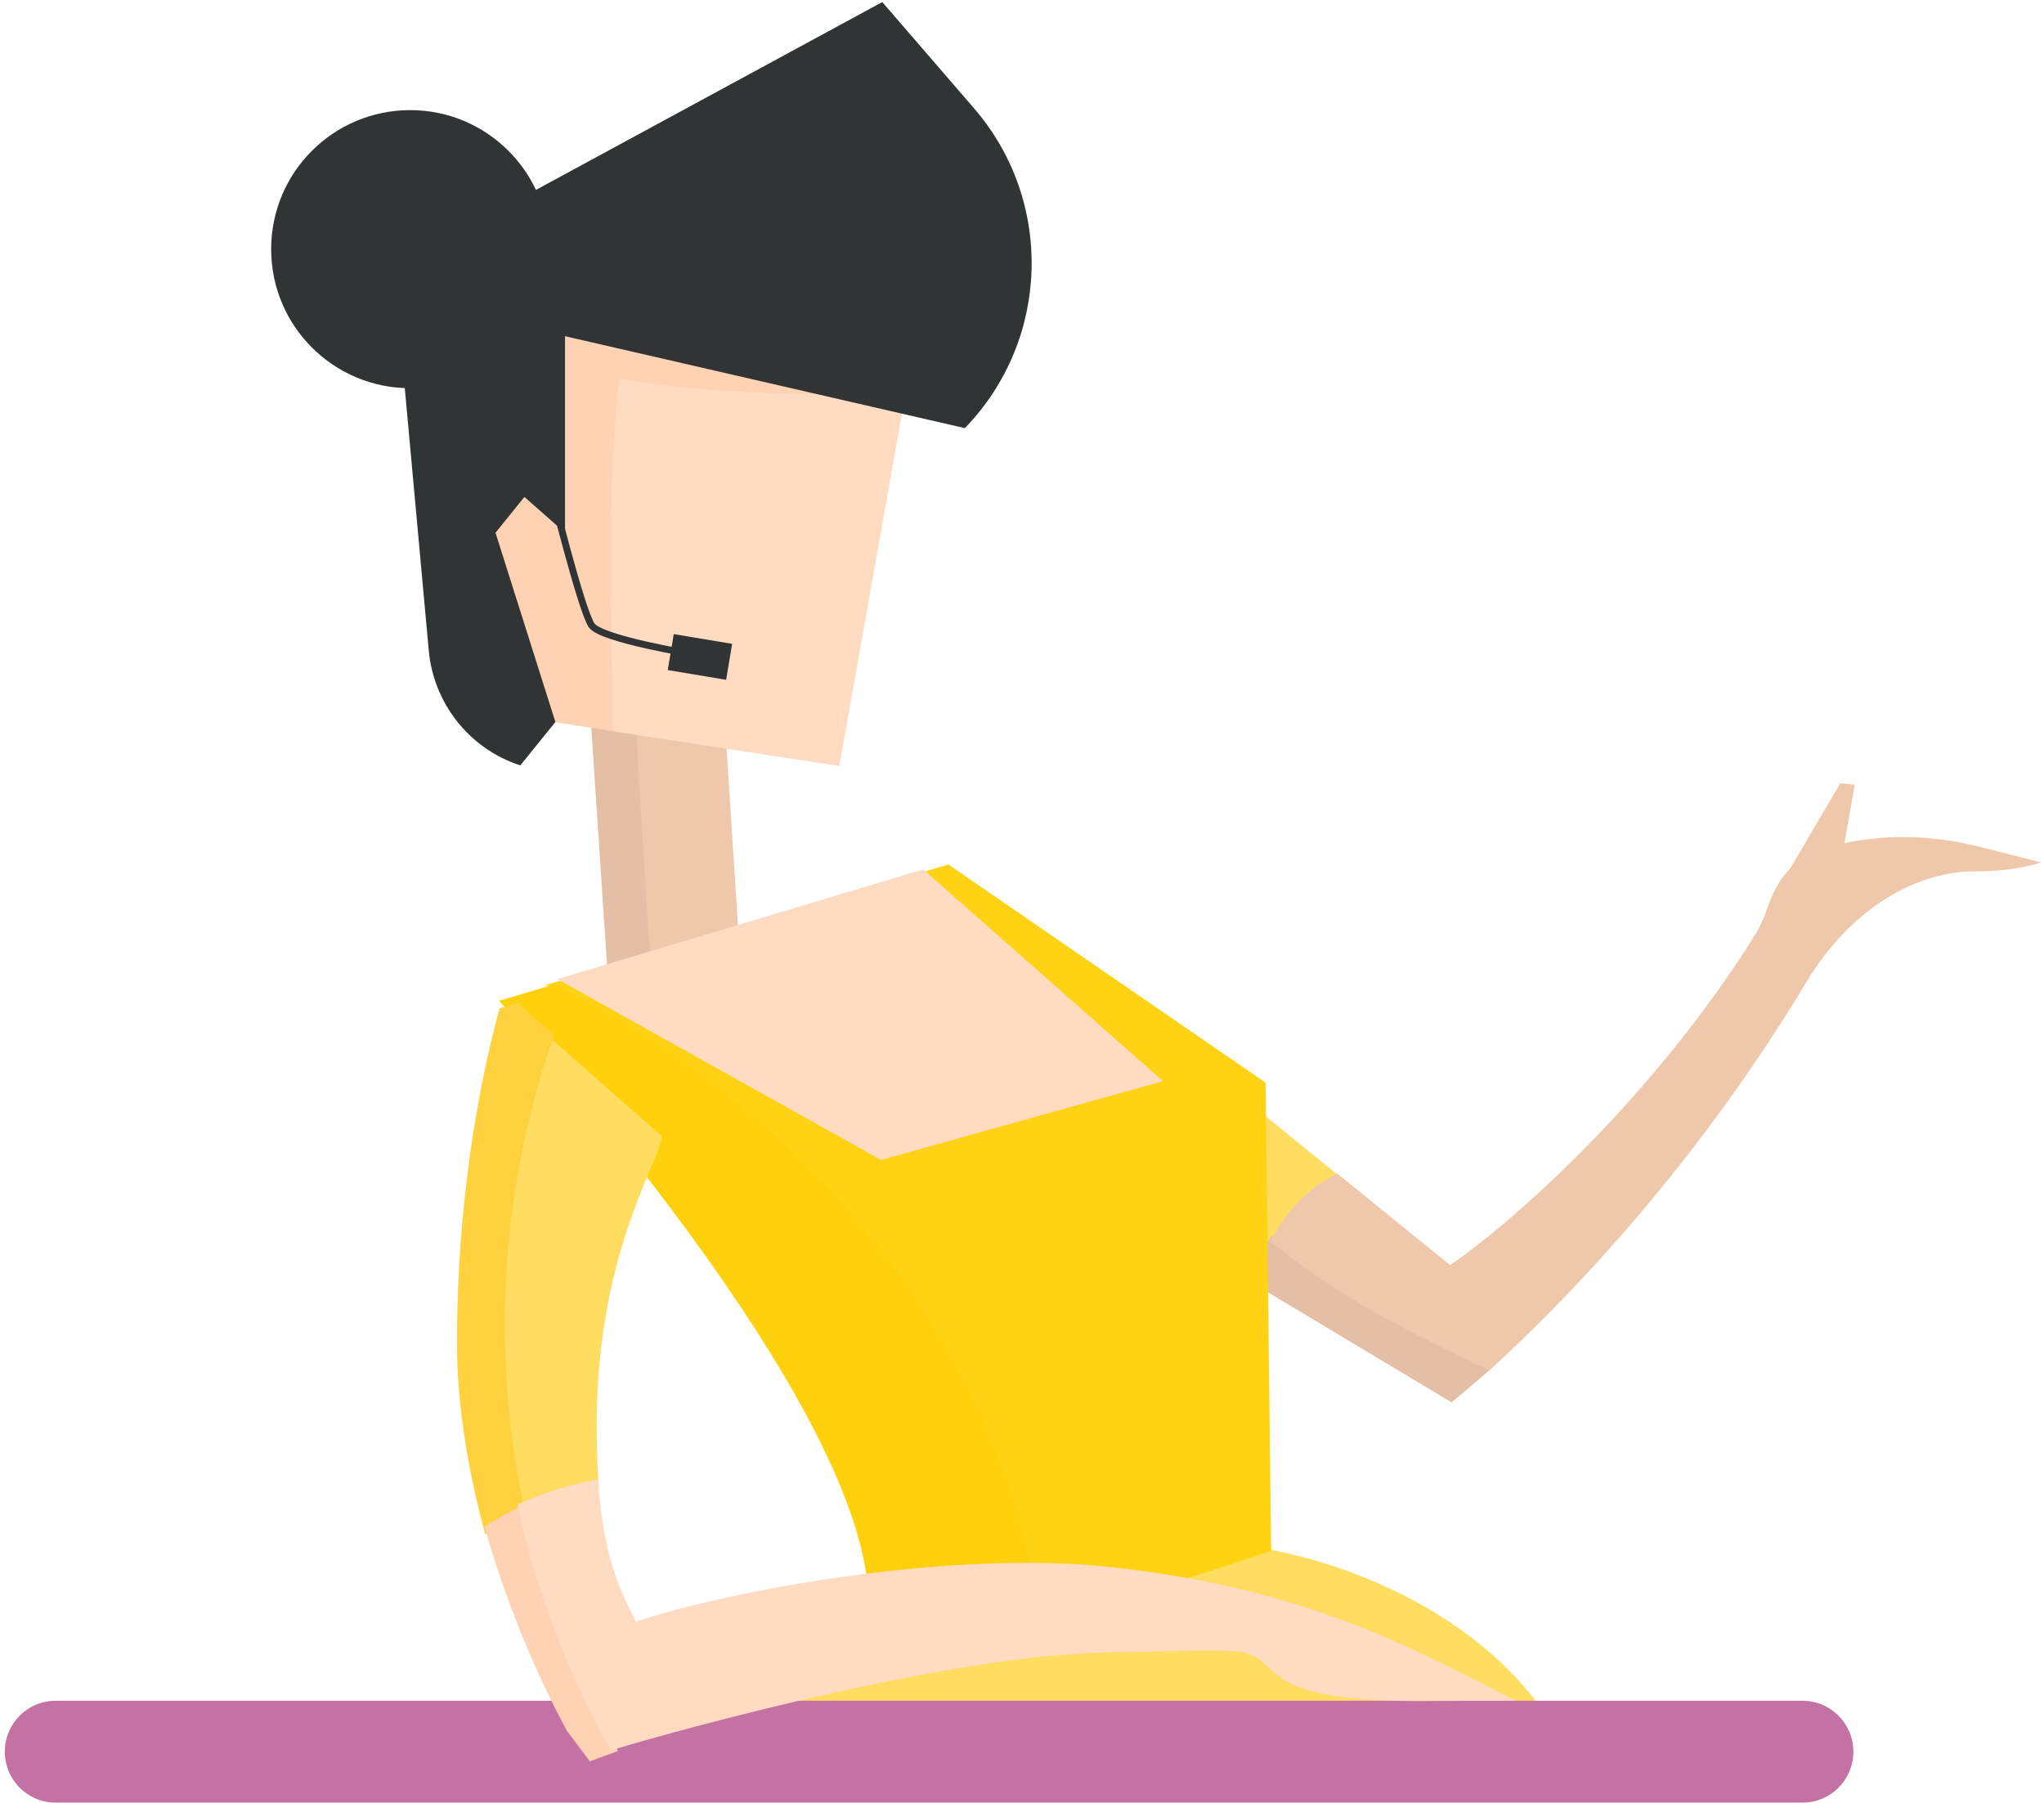 <?xml version="1.0" encoding="UTF-8"?>
<svg width="297px" height="262px" viewBox="0 0 297 262" version="1.1" xmlns="http://www.w3.org/2000/svg" xmlns:xlink="http://www.w3.org/1999/xlink">
    <!-- Generator: sketchtool 48.1 (47250) - http://www.bohemiancoding.com/sketch -->
    <title>15A8105F-EE64-4514-AEDB-CE90718A6372</title>
    <desc>Created with sketchtool.</desc>
    <defs></defs>
    <g id="Как-сделать" stroke="none" stroke-width="1" fill="none" fill-rule="evenodd" transform="translate(-875, -134)">
        <g id="Group-6" transform="translate(862, 83)">
            <g id="2Images-11" transform="translate(0, 51)">
                <g id="Zhenshina_managersha" transform="translate(13, 0)">
                    <polygon id="Shape" fill="#EFC8AC" fill-rule="nonzero" points="259.7 126.9 267.4 113.8 269.5 114 268 122.5"></polygon>
                    <path d="M207.1,247.1 C188.9,216.8 165.3,219.4 144.5,226.6 C131.5,231.1 119.7,239.8 111.5,247.1 L207.1,247.1 Z" id="Shape" fill="#FFD313" fill-rule="nonzero"></path>
                    <g id="Group" transform="translate(144, 121)" fill-rule="nonzero">
                        <path d="M50.4,49.7 L0.3,9 L0.7,44 L37.8,66.2 C40.2,58.9 44.1,52.6 50.4,49.7 Z" id="Shape" fill="#FFDD61"></path>
                        <path d="M37.8,65.297 L66.914,82.744 C66.914,82.744 69.145,80.918 73,77.571 C61.639,72.093 50.48,66.717 40.742,58.5 C39.524,60.529 38.612,62.862 37.8,65.297 Z" id="Shape" fill="#E5BFA5"></path>
                        <path d="M143.9,2.1 C137.4,0.4 130.6,0.1 124,1.5 C119.1,2.5 115,4.4 112.9,10.7 C112.5,11.9 111.7,13.7 111.1,14.7 C95.2,40.1 74,57.9 66.7,62.8 L50.3,49.5 C46.1,51.5 42.9,55 40.6,59.3 C50.2,67.4 61.2,72.7 72.4,78.1 C82,69.4 101.5,49.9 118.4,21.8 C125,10.8 134.6,5.6 142.9,5.6 C147.3,5.6 150.4,5 152.6,4.3 L143.9,2.1 Z" id="Shape" fill="#EFC8AC"></path>
                    </g>
                    <path d="M85.4,98 L88.4,143.2 L96,142.7 C94.5,127.8 94.2,112.6 92.8,97.5 L85.4,98 Z" id="Shape" fill="#E5BFA5" fill-rule="nonzero"></path>
                    <path d="M104.8,96.6 L91.7,97.5 C93.1,112.5 93.4,127.7 94.9,142.7 L107.7,141.9 L104.8,96.6 Z" id="Shape" fill="#EFC8AC" fill-rule="nonzero"></path>
                    <path d="M89.269,54.15 C87.239,71.102 88.254,89.069 88.254,106.123 L121.955,111.3 L131.7,56.485 C117.59,56.485 103.683,56.688 89.269,54.15 Z" id="Shape" fill="#FFDBC2" fill-rule="nonzero"></path>
                    <path d="M67.8,44.1 L67.8,103 L89,106.2 C89,89.4 88,71.7 90,55 C104.2,57.5 117.9,57.3 131.8,57.2 L134.2,43.5 L67.8,44.1 Z" id="Shape" fill="#FFD2B3" fill-rule="nonzero"></path>
                    <path d="M74.5,47.1 L140.2,62.2 C152.6,49.4 153.2,29.2 141.5,15.7 L128.2,0.3 L57.2,38.8 L74.5,47.1 Z" id="Shape" fill="#303435" fill-rule="nonzero"></path>
                    <path d="M82.1,43.5 L82.1,77.4 L76.2,72.2 L72,77.4 L80.7,104.9 L75.6,111.2 C68.2,108.8 63,102.2 62.3,94.5 L57.2,38.7 L82.1,43.5 Z" id="Shape" fill="#303435" fill-rule="nonzero"></path>
                    <circle id="Oval" fill="#303435" fill-rule="nonzero" cx="59.6" cy="36.2" r="20.2"></circle>
                    <g id="Group" transform="translate(72, 125)" fill-rule="nonzero">
                        <path d="M32.5,125 C34.5,124.5 62.2,107 84.9,100.7 C107.6,94.4 137.9,104.6 151.2,122.2 C164.5,139.7 31.5,133.1 31.5,133.1 L32.5,125 Z" id="Shape" fill="#FFDD61"></path>
                        <path d="M111.9,32.3 L65.8,0.6 L62.1,1.7 L96.2,31.8 L56.1,43 L10.1,17.3 L7.3,18.1 C44,35.8 72.7,70.6 78,110.4 C94.3,106.8 112.7,100.3 112.7,100.3 L111.9,32.3 Z" id="Shape" fill="#FFD313"></path>
                        <path d="M8.3,18.1 L0.5,20.4 C0.5,20.4 55.1,79.4 54.2,108.7 C54,114.3 65.9,113.2 79.1,110.3 C73.7,70.6 45,35.8 8.3,18.1 Z" id="Shape" fill="#FFD00B"></path>
                        <polygon id="Shape" fill="#FFDBC2" points="56.015 43.528 97 32.08 62.148 1.316 62.148 1.316 9 17.261 9 17.261"></polygon>
                    </g>
                    <path d="M79.9,70.3 C79.9,70.3 84.5,88.9 86,90.9 C87.5,92.9 101,95.1 101,95.1" id="Shape" stroke="#303435"></path>
                    <path d="M261.9,261.9 L8.1,261.9 C4,261.9 0.7,258.6 0.7,254.5 C0.7,250.4 4,247.1 8.1,247.1 L261.9,247.1 C266,247.1 269.3,250.4 269.3,254.5 C269.3,258.6 266,261.9 261.9,261.9 Z" id="Shape" fill="#C472A3" fill-rule="nonzero"></path>
                    <rect id="Rectangle-path" fill="#303435" fill-rule="nonzero" transform="translate(101.704, 95.448) rotate(9.468) translate(-101.704, -95.448) " x="97.404" y="92.798" width="8.6" height="5.3"></rect>
                    <g id="Group" transform="translate(66, 145)" fill-rule="nonzero">
                        <path d="M9.3,74.6 C13,72.9 17,71.7 21,70.9 C20.8,68.3 20.7,65.4 20.7,62.1 C20.7,36.2 30.5,22.9 30.1,20 L13.5,5.4 C5.6,28 4.3,52 9.3,74.6 Z" id="Shape" fill="#FFDD61"></path>
                        <path d="M14.5,5.4 L9.2,0.7 L6.6,1.5 C6.4,2.4 0.4,22.2 0.4,50 C0.4,59.8 2.2,69.4 4.5,77.9 C6.4,76.7 8.3,75.6 10.3,74.7 C5.3,52 6.6,28 14.5,5.4 Z" id="Shape" fill="#FFD13E"></path>
                        <path d="M4.4,76.8 C9.1,93.6 16.1,105.9 16.4,106.5 L19.7,110.9 L23.8,109.4 C17.5,98.2 12.9,86.1 10.2,73.6 C8.2,74.5 6.3,75.6 4.4,76.8 Z" id="Shape" fill="#FFD2B3"></path>
                        <path d="M95.6,82.7 C72.6,80.1 40.2,86 26.4,90.6 C23.7,85.5 21.6,80.3 20.9,69.9 C16.8,70.7 12.9,71.9 9.2,73.6 C11.9,86.1 16.5,98.2 22.8,109.4 L23.8,109 C24.3,108.8 69.1,95.6 94.4,95.1 C117.9,94.6 114.6,94.2 119.4,98.2 C124.9,102.8 138.2,102.1 147.7,102.1 L154.3,102.1 C138.6,94.1 123.5,85.8 95.6,82.7 Z" id="Shape" fill="#FFDBC2"></path>
                    </g>
                </g>
            </g>
        </g>
    </g>
</svg>